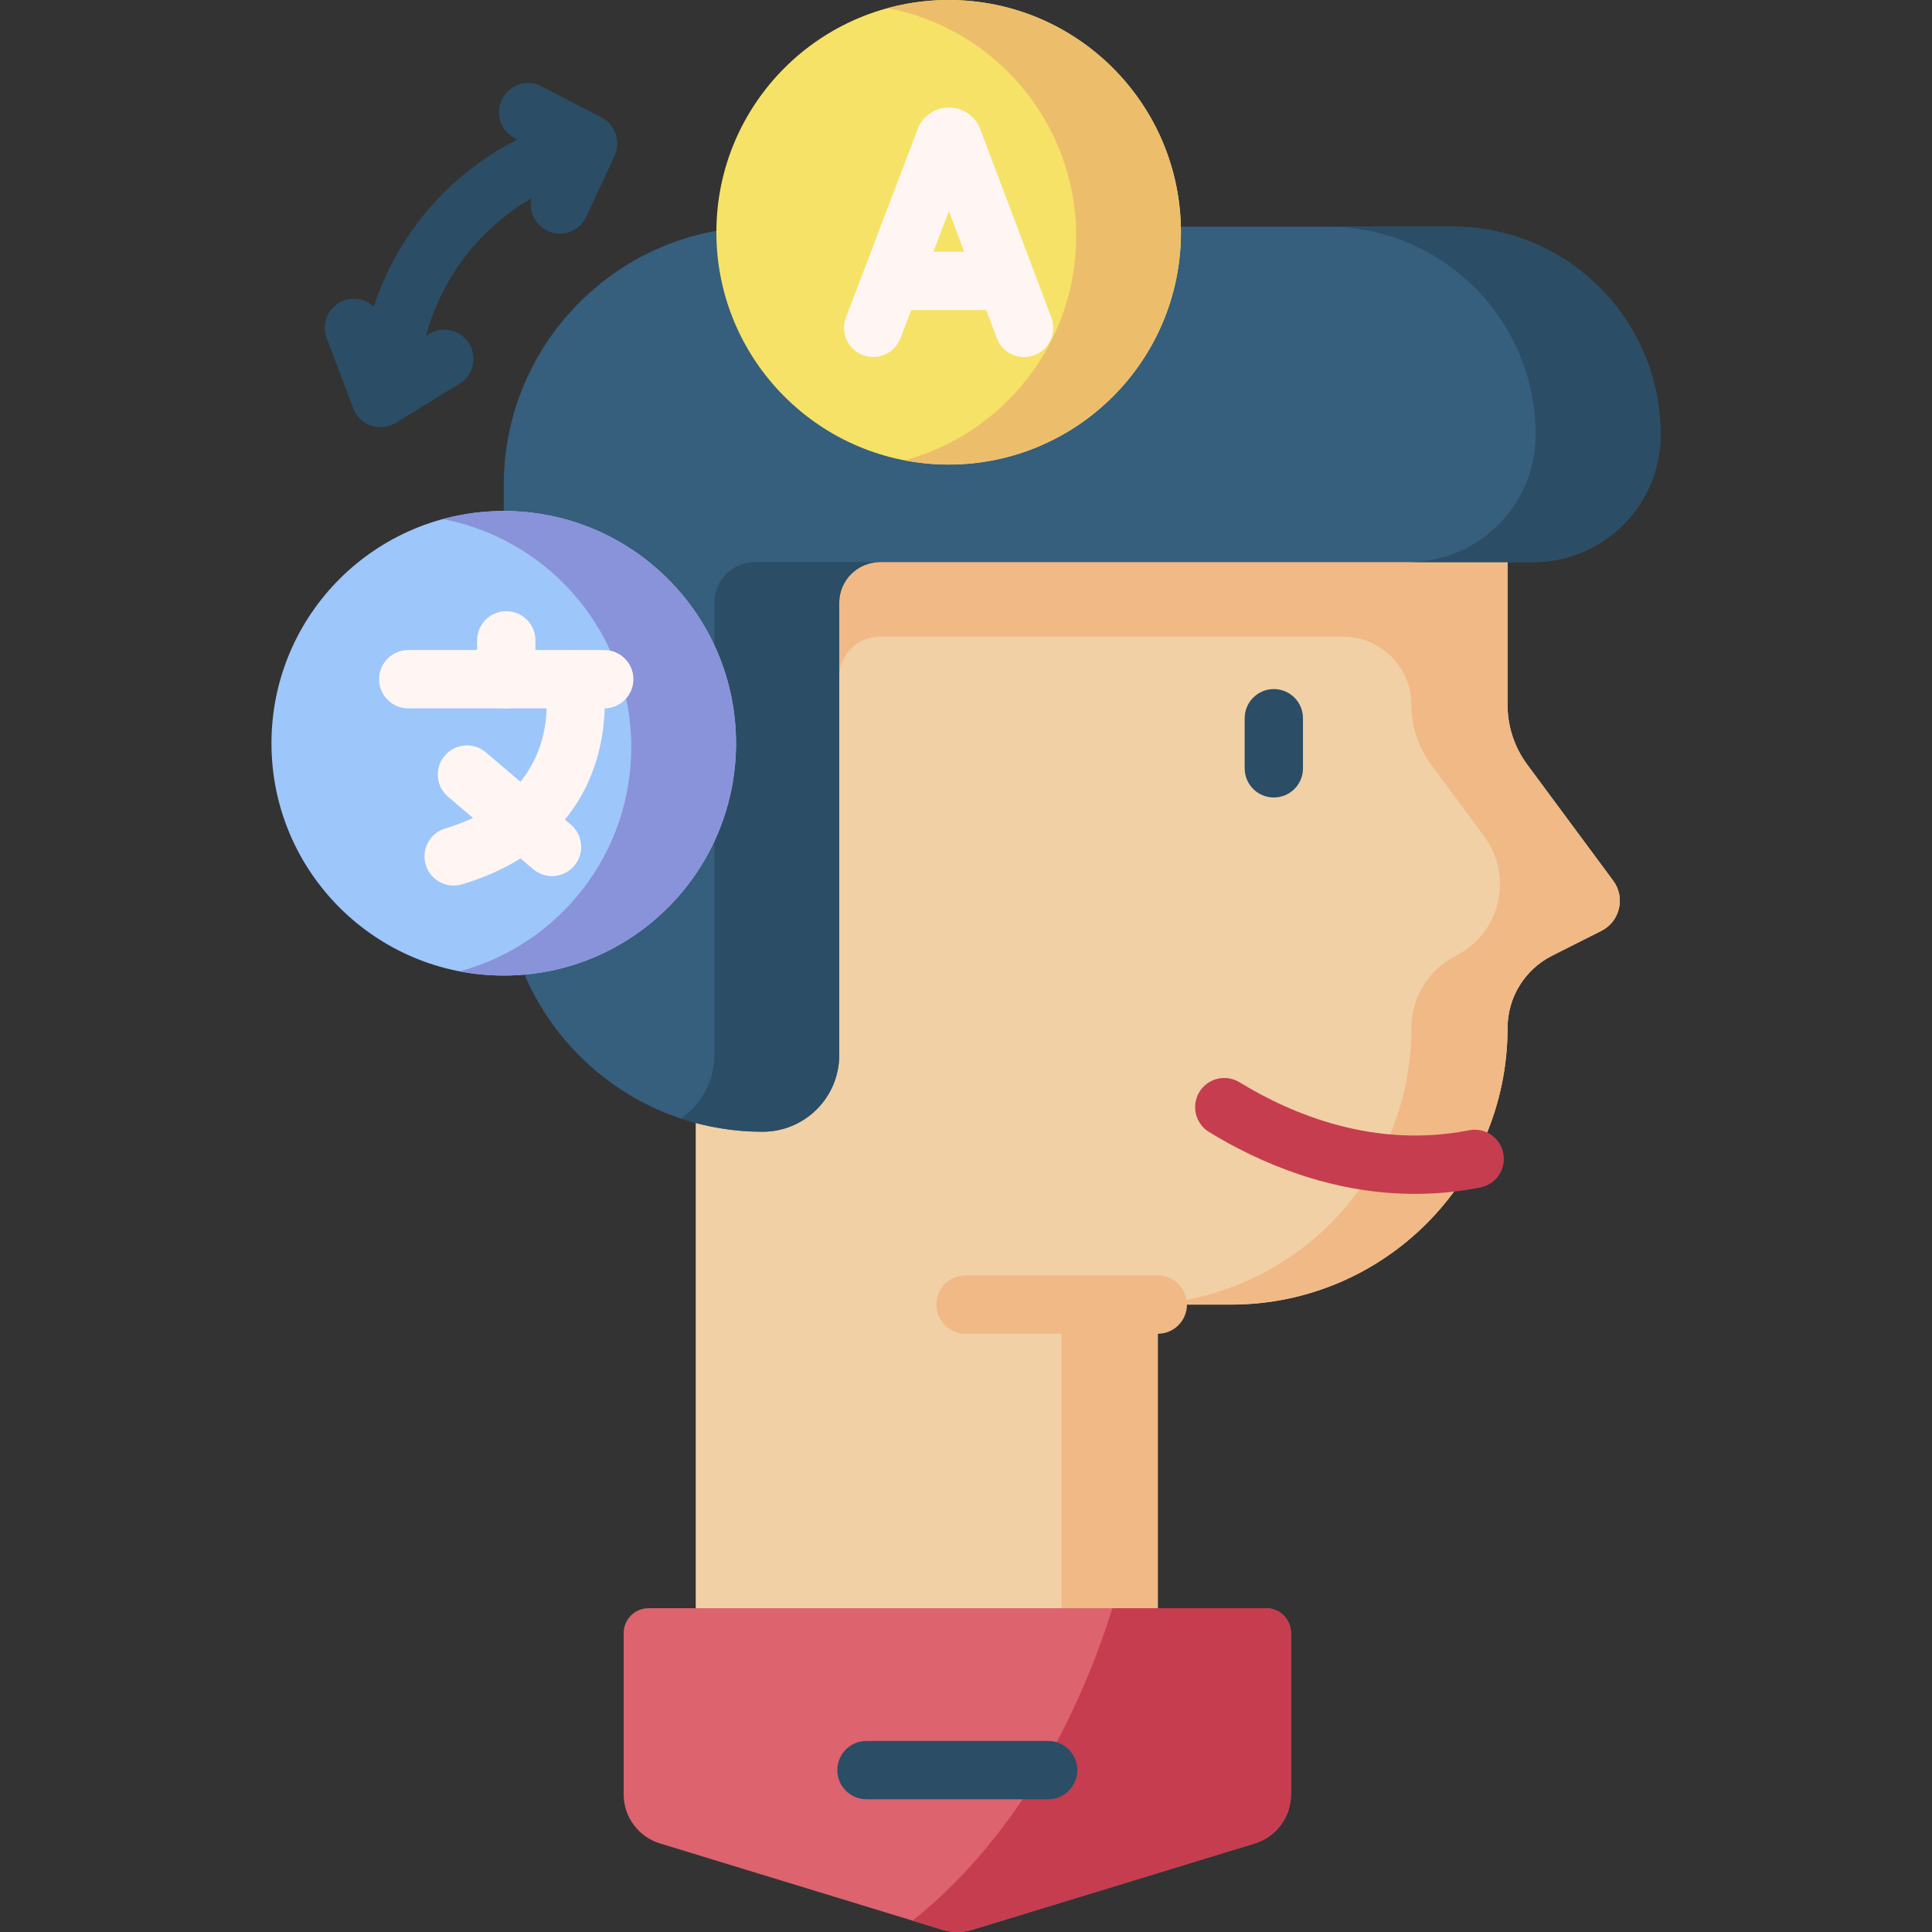 <svg id="Capa_1" enable-background="new 0 0 512 512" height="512" viewBox="0 0 512 512" width="512" xmlns="http://www.w3.org/2000/svg"><rect x="0" y="0" width="512" height="512" fill="#333333" stroke="none"/><g><path d="m427.521 233.404-22.79-30.785c-3.386-4.574-5.214-10.115-5.214-15.806v-56.219h-215.138v295.598h122.449v-80.46h19.39c40.482 0 73.299-32.817 73.299-73.299 0-8.101 4.563-15.512 11.797-19.16l13.051-6.581c4.944-2.492 6.451-8.837 3.156-13.288z" fill="#f1d0a5"/><path d="m427.521 233.404-22.79-30.785c-3.386-4.574-5.214-10.115-5.214-15.806v-18.094-38.125h-25.482-189.656l38.02 48.912c0-5.958 4.83-10.787 10.787-10.787h122.755c9.993 0 18.094 8.101 18.094 18.094 0 5.691 1.828 11.232 5.214 15.806l14.094 19.038c7.839 10.588 4.252 25.685-7.511 31.616-7.234 3.648-11.797 11.059-11.797 19.16 0 40.482-32.817 73.299-73.299 73.299h-19.39v80.46h25.482v-80.46h19.39c40.482 0 73.299-32.817 73.299-73.299 0-8.102 4.563-15.512 11.797-19.16l13.051-6.581c4.944-2.492 6.451-8.837 3.156-13.288z" fill="#f1b986"/><g><path d="m337.578 211.342c-4.268 0-7.726-3.459-7.726-7.726v-13.278c0-4.268 3.459-7.726 7.726-7.726 4.268 0 7.726 3.459 7.726 7.726v13.278c.001 4.267-3.458 7.726-7.726 7.726z" fill="#2b4d66"/></g><g><path d="m374.971 316.392c-22.443 0-41.516-8.415-54.559-16.4-3.639-2.227-4.784-6.984-2.555-10.624 2.227-3.639 6.983-4.782 10.624-2.555 13.941 8.533 35.814 17.668 60.828 12.721 4.187-.835 8.25 1.894 9.078 6.08s-1.894 8.252-6.08 9.078c-5.961 1.179-11.754 1.7-17.336 1.7z" fill="#c63d4f"/></g><path d="m332.496 488.529-74.819 22.876c-2.593.793-5.363.793-7.955 0l-74.819-22.876c-5.72-1.749-9.626-7.028-9.626-13.009v-42.731c0-3.643 2.953-6.596 6.596-6.596h163.653c3.643 0 6.596 2.953 6.596 6.596v42.731c0 5.981-3.906 11.261-9.626 13.009z" fill="#dd636e"/><path d="m342.122 475.52v-42.731c0-3.643-2.953-6.596-6.596-6.596h-40.706c-7.824 24.781-23.351 59.142-52.971 82.806l7.873 2.407c2.593.793 5.363.793 7.955 0l74.819-22.876c5.72-1.749 9.626-7.029 9.626-13.01z" fill="#c63d4f"/><g><path d="m306.828 353.459h-50.964c-4.268 0-7.726-3.459-7.726-7.726s3.459-7.726 7.726-7.726h50.964c4.268 0 7.726 3.459 7.726 7.726s-3.459 7.726-7.726 7.726z" fill="#f1b986"/></g><path d="m384.943 60.07h-182.933c-37.838 0-68.512 30.674-68.512 68.512v20.389 82.347c0 37.887 30.713 68.601 68.601 68.601 11.211 0 20.3-9.089 20.3-20.3v-119.861c0-5.958 4.83-10.787 10.787-10.787h173.085c18.66 0 33.786-15.127 33.786-33.786.001-30.44-24.675-55.115-55.114-55.115z" fill="#365e7d"/><path d="m189.321 159.758v119.861c0 6.98-3.525 13.134-8.889 16.787 6.813 2.267 14.092 3.513 21.667 3.513 11.211 0 20.3-9.089 20.3-20.3v-119.861c0-5.958 4.83-10.788 10.787-10.788h-33.078c-5.958.001-10.787 4.83-10.787 10.788z" fill="#2b4d66"/><path d="m384.943 60.07h-33.078c30.439 0 55.115 24.676 55.115 55.115 0 18.66-15.126 33.786-33.786 33.786h33.078c18.66 0 33.786-15.127 33.786-33.786 0-30.44-24.676-55.115-55.115-55.115z" fill="#2b4d66"/><g><path d="m277.779 476.823h-48.16c-4.268 0-7.726-3.459-7.726-7.726s3.459-7.726 7.726-7.726h48.16c4.268 0 7.726 3.459 7.726 7.726s-3.458 7.726-7.726 7.726z" fill="#2b4d66"/></g><circle cx="251.403" cy="61.556" fill="#f6e266" r="61.556"/><path d="m251.403 0c-5.578 0-10.977.755-16.115 2.146 28.424 5.446 49.907 30.428 49.907 60.44 0 28.418-19.263 52.326-45.441 59.41 3.773.723 7.664 1.115 11.649 1.115 33.996 0 61.556-27.559 61.556-61.556s-27.56-61.555-61.556-61.555z" fill="#ecbe6b"/><g><g><path d="m271.401 94.613c-3.122 0-6.062-1.906-7.229-5l-12.71-33.68-12.836 33.701c-1.519 3.989-5.987 5.99-9.97 4.471-3.988-1.519-5.99-5.983-4.471-9.97l19.022-49.945c.022-.058.044-.115.067-.172 1.368-3.348 4.589-5.514 8.205-5.518h.01c3.613 0 6.834 2.158 8.207 5.5.029.069.056.14.082.209l18.849 49.947c1.507 3.993-.508 8.451-4.5 9.957-.897.339-1.819.5-2.726.5z" fill="#fff6f4"/></g><g><path d="m265.564 82.172h-28.226c-4.268 0-7.726-3.459-7.726-7.726 0-4.268 3.459-7.726 7.726-7.726h28.226c4.268 0 7.726 3.459 7.726 7.726s-3.458 7.726-7.726 7.726z" fill="#fff6f4"/></g></g><circle cx="133.498" cy="196.976" fill="#9dc6fb" r="61.556"/><path d="m133.498 135.421c-5.578 0-10.977.755-16.115 2.146 28.424 5.446 49.907 30.428 49.907 60.44 0 28.418-19.263 52.326-45.441 59.41 3.773.723 7.664 1.115 11.649 1.115 33.996 0 61.556-27.559 61.556-61.556s-27.56-61.555-61.556-61.555z" fill="#8993da"/><g><g><path d="m160.136 187.721h-51.943c-4.268 0-7.726-3.459-7.726-7.726s3.459-7.726 7.726-7.726h51.943c4.268 0 7.726 3.459 7.726 7.726s-3.458 7.726-7.726 7.726z" fill="#fff6f4"/></g><g><path d="m120.212 234.678c-3.33 0-6.402-2.169-7.401-5.523-1.218-4.09 1.11-8.392 5.199-9.61 31.728-9.451 26.672-36.884 26.442-38.048-.831-4.185 1.889-8.252 6.075-9.081 4.187-.835 8.252 1.889 9.081 6.075.218 1.099 2.027 11.075-1.524 22.871-3.376 11.21-12.304 26.034-35.664 32.992-.735.219-1.478.324-2.208.324z" fill="#fff6f4"/></g><g><path d="m146.287 232.171c-1.77 0-3.548-.605-5.002-1.841l-22.539-19.175c-3.251-2.766-3.644-7.642-.879-10.891s7.642-3.643 10.891-.879l22.539 19.175c3.251 2.766 3.644 7.642.879 10.891-1.527 1.796-3.701 2.72-5.889 2.72z" fill="#fff6f4"/></g><g><path d="m134.165 187.72c-4.268 0-7.726-3.459-7.726-7.726v-10.296c0-4.268 3.459-7.726 7.726-7.726s7.726 3.459 7.726 7.726v10.296c0 4.267-3.459 7.726-7.726 7.726z" fill="#fff6f4"/></g></g><g><g><path d="m103.703 103.139c-.359 0-.722-.025-1.088-.076-4.226-.596-7.169-4.503-6.573-8.728 3.987-28.297 23.233-51.76 50.228-61.233 4.025-1.411 8.436.706 9.849 4.732 1.412 4.026-.706 8.436-4.732 9.849-21.522 7.552-36.866 26.255-40.043 48.807-.545 3.86-3.852 6.649-7.641 6.649z" fill="#2b4d66"/></g><g><path d="m100.844 113.205c-.839 0-1.682-.137-2.494-.413-2.18-.743-3.913-2.421-4.73-4.573l-7.044-18.574c-1.513-3.99.495-8.451 4.485-9.964 3.989-1.514 8.451.494 9.964 4.485l3.732 9.842 8.945-5.495c3.638-2.232 8.394-1.096 10.628 2.539 2.233 3.636 1.097 8.394-2.539 10.628l-16.901 10.383c-1.232.754-2.635 1.142-4.046 1.142z" fill="#2b4d66"/></g><g><path d="m148.366 61.902c-1.089 0-2.194-.231-3.246-.719-3.87-1.796-5.553-6.389-3.758-10.261l4.39-9.464-9.356-4.855c-3.787-1.966-5.264-6.63-3.299-10.418 1.965-3.789 6.631-5.265 10.418-3.299l15.915 8.26c3.669 1.904 5.189 6.359 3.45 10.11l-7.5 16.169c-1.308 2.818-4.099 4.477-7.014 4.477z" fill="#2b4d66"/></g></g></g></svg>